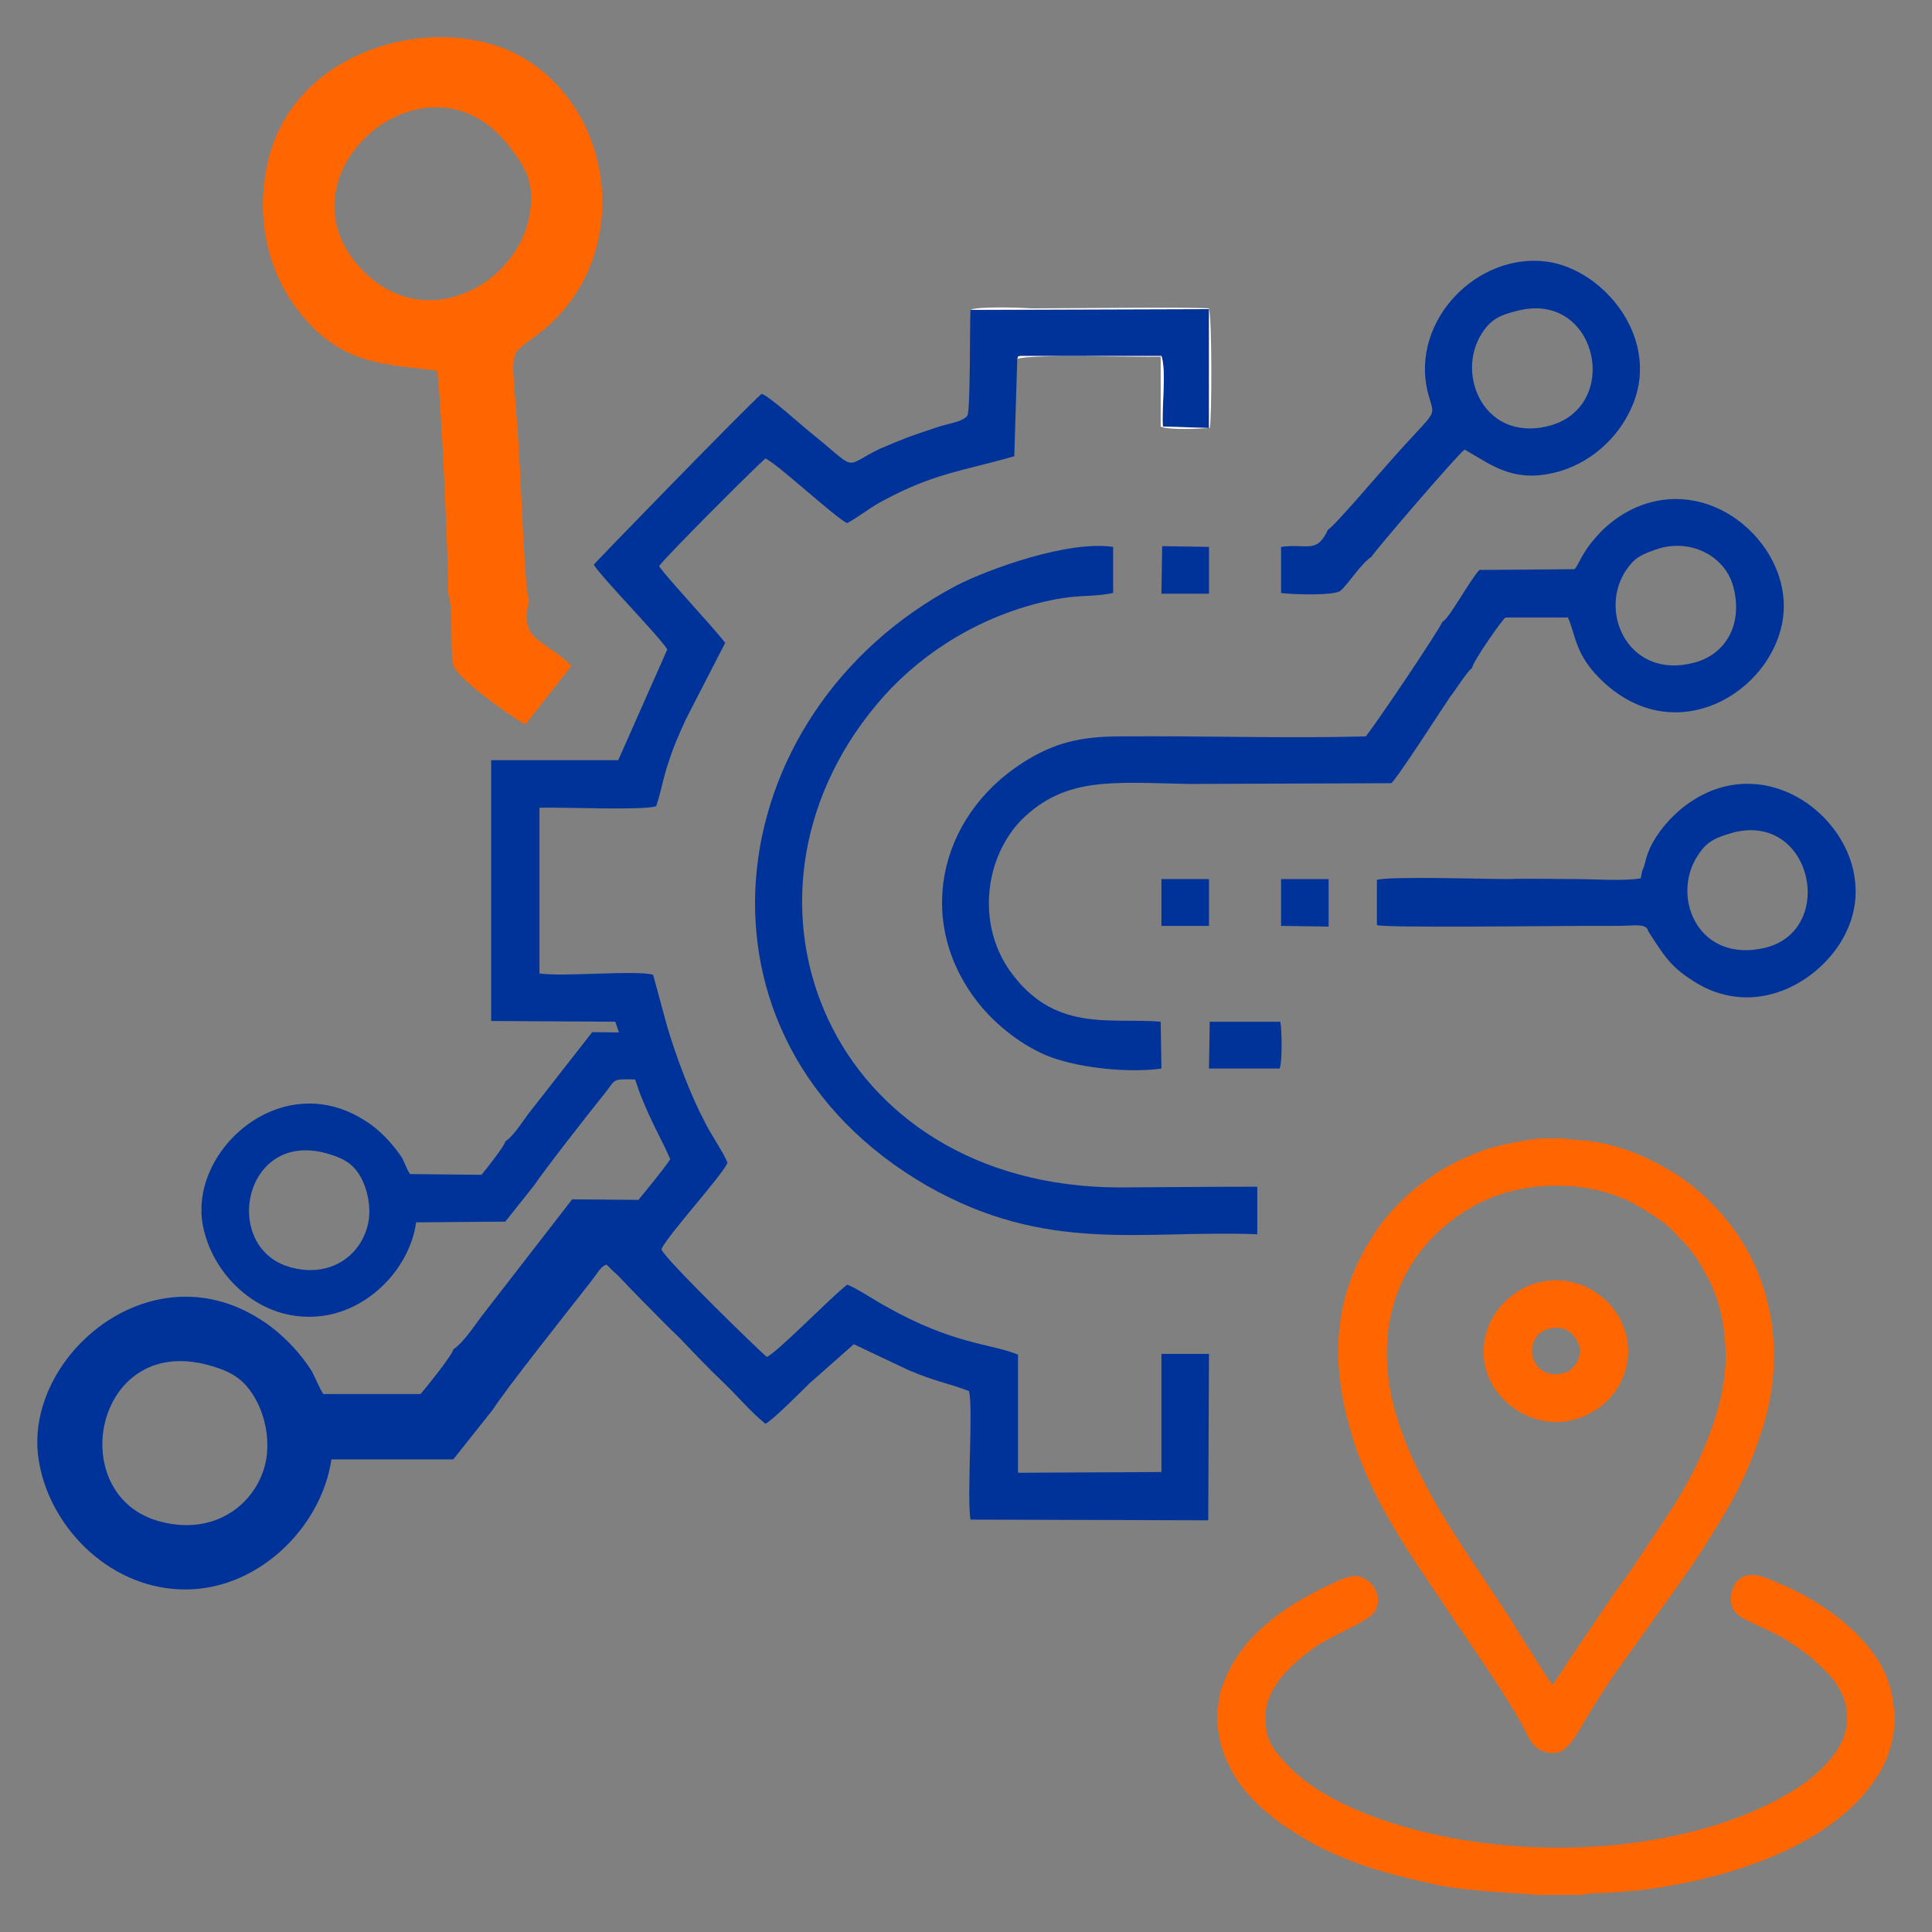<?xml version="1.0" encoding="UTF-8"?>
<!DOCTYPE svg PUBLIC "-//W3C//DTD SVG 1.1//EN" "http://www.w3.org/Graphics/SVG/1.1/DTD/svg11.dtd">
<!-- Creator: CorelDRAW X7 -->
<svg xmlns="http://www.w3.org/2000/svg" xml:space="preserve" width="26mm" height="26mm" version="1.1" style="shape-rendering:geometricPrecision; text-rendering:geometricPrecision; image-rendering:optimizeQuality; fill-rule:evenodd; clip-rule:evenodd"
viewBox="0 0 2600 2600"
 xmlns:xlink="http://www.w3.org/1999/xlink">
 <rect x="0" y="0" width="2600" height="2600" fill="#808080" stroke="none"/>
 <defs>
  <style type="text/css">
   <![CDATA[
    .fil0 {fill:#003399}
    .fil2 {fill:#FF6600}
    .fil1 {fill:white}
   ]]>
  </style>
 </defs>
 <g id="Слой_x0020_1">
  <g id="_2131787563968">
   <path class="fil0" d="M1369 483c3,-6 -2,-2 4,-4l190 0c7,20 0,71 2,95l62 2 0 -160 -321 1c-1,21 0,133 -4,142 -5,8 -21,10 -38,15 -15,5 -27,9 -41,14 -13,5 -25,10 -39,16 -52,25 -26,32 -97,-25 -11,-9 -52,-46 -62,-49 -19,16 -226,229 -226,230 14,21 88,96 99,114l-66 149 -171 0 0 351 167 1 33 96c16,41 29,61 41,89 -16,25 -94,114 -99,127 7,9 19,21 28,29 10,10 18,19 28,29 20,20 37,38 57,57 20,21 36,38 57,58 21,20 36,39 57,56 8,-3 48,-43 59,-54l60 -53 74 35c38,16 52,17 81,28 6,22 -3,140 2,173l320 1 1 -224 -64 0 0 159 -193 1 0 -159c-36,-15 -86,-13 -178,-65 -8,-4 -45,-28 -52,-29 -20,15 -96,93 -108,97 -4,-2 -139,-133 -142,-145 12,-23 81,-98 89,-116 -4,-12 -24,-41 -31,-56 -19,-36 -38,-87 -50,-127l-19 -70c-19,-7 -122,3 -153,-2l0 -223c30,-1 138,4 157,-2 7,-20 10,-41 17,-60 7,-22 14,-37 23,-57l53 -103c-19,-24 -79,-88 -89,-103 4,-8 127,-131 143,-145 15,6 92,78 110,87 17,-9 29,-20 48,-30 69,-37 103,-39 177,-60l4 -131z"/>
   <path class="fil0" d="M1692 1597c-61,0 -158,1 -186,1 -389,-1 -546,-386 -327,-649 52,-63 128,-114 217,-137 55,-14 67,-7 102,-14l0 -62c-61,-9 -168,30 -211,52 -325,172 -381,611 -39,808 162,92 288,59 444,65l0 -64z"/>
   <path class="fil0" d="M1941 837c-5,12 -87,134 -103,154 -108,3 -221,-1 -330,0 -55,0 -90,9 -131,35 -116,74 -147,219 -57,328 21,25 55,54 95,69 42,15 106,21 148,15l-1 -63c-67,-6 -144,16 -204,-70 -44,-64 -32,-152 17,-202 59,-58 122,-50 225,-48l272 -1c5,-1 71,-104 80,-117 6,-7 22,-33 29,-38 1,-9 42,-67 45,-68l84 0c11,24 9,51 48,87 98,91 225,14 241,-83 17,-104 -108,-211 -218,-141 -15,10 -25,19 -35,31 -17,19 -22,36 -27,41l-128 1c-12,12 -41,66 -50,70zm292 -99c-24,8 -34,12 -47,33 -34,57 8,143 93,121 41,-10 67,-49 54,-101 -10,-41 -55,-66 -100,-53z"/>
   <path class="fil0" d="M2210 1172l-2 10c-21,4 -65,1 -88,1 -30,0 -60,-1 -90,0 -31,0 -157,-4 -177,1l0 61c15,4 242,1 278,1 15,0 31,0 46,0 22,0 39,-4 41,7 22,34 30,48 62,68 28,18 66,28 107,16 58,-16 120,-79 109,-155 -9,-66 -70,-124 -138,-127 -55,-3 -103,31 -129,71 -16,25 -13,34 -19,46zm124 -52c-25,7 -37,12 -49,31 -36,54 -2,141 83,126 105,-17 74,-183 -34,-157z"/>
   <path class="fil0" d="M1787 713c-15,33 -28,18 -63,23l0 62c14,2 71,4 80,-3 13,-12 27,-36 42,-46 1,-4 116,-138 125,-144 37,21 68,48 132,28 42,-14 74,-45 91,-81 45,-93 -35,-190 -113,-200 -93,-12 -182,79 -160,174 10,41 18,17 -53,98 -11,12 -73,85 -81,89zm256 -295c-25,6 -37,12 -49,31 -35,55 3,144 87,125 103,-23 70,-183 -38,-156z"/>
   <path class="fil0" d="M1627 1438l95 0c4,-9 3,-53 1,-63l-95 0 -1 63z"/>
   <polygon class="fil0" points="1563,799 1627,799 1627,736 1564,735 "/>
   <polygon class="fil0" points="1563,1246 1627,1246 1627,1183 1563,1183 "/>
   <polygon class="fil0" points="1724,1246 1788,1247 1788,1183 1724,1183 "/>
   <path class="fil1" d="M1369 483c18,-7 161,-2 193,-3l0 94c10,5 53,3 66,2 3,-13 3,-149 -1,-161 -23,-2 -198,0 -240,0 -10,-1 -72,-3 -81,2l321 -1 0 160 -62 -2c-2,-24 5,-75 -2,-95l-190 0c-6,2 -1,-2 -4,4z"/>
   <path class="fil2" d="M712 808c-13,56 17,49 57,88l-62 79c-20,-11 -93,-63 -97,-80 -5,-28 1,-71 -7,-98 2,-6 -10,-284 -15,-298 -68,-10 -133,-4 -194,-91 -39,-57 -48,-126 -34,-188 35,-159 233,-205 341,-144 129,73 151,270 29,369 -53,43 -40,6 -31,174 2,25 7,177 13,189zm-29 -614c25,31 35,51 31,86 -10,102 -147,178 -234,75 -106,-126 95,-296 203,-161z"/>
   <path class="fil0" d="M719 1595l-39 49 -120 1c-9,65 -70,126 -141,127 -75,2 -134,-59 -146,-123 -19,-101 106,-213 218,-141 20,12 38,32 50,50 4,8 7,17 11,22l96 1c5,-6 32,-40 32,-45 11,-7 22,-25 31,-37l86 -110 86 1 -1 63c-62,0 -50,-5 -67,17 -22,27 -85,108 -96,125zm-280 -43c25,7 37,15 47,33 9,17 15,44 8,67 -11,39 -50,67 -101,54 -96,-24 -67,-185 46,-154z"/>
   <path class="fil0" d="M664 1896l-54 68 -164 0c-13,89 -95,173 -193,175 -102,2 -184,-81 -200,-169 -27,-138 146,-292 298,-194 27,17 53,44 69,70 5,10 10,22 15,30l131 0c7,-8 44,-54 44,-60 15,-10 31,-36 43,-51l117 -151 118 1 -1 86c-85,0 -68,-7 -92,24 -29,37 -117,148 -131,171zm-384 -59c34,9 50,21 64,46 13,23 21,59 12,91 -15,53 -69,92 -139,74 -132,-33 -91,-253 63,-211z"/>
   <path class="fil2" d="M2104 1532l-32 0c0,0 -42,5 -73,15 -22,8 -41,17 -60,28 -10,6 -17,12 -26,18 -4,3 -8,6 -13,10 -18,16 -38,37 -51,58 -55,84 -61,172 -27,279 28,87 81,159 125,225 31,47 77,111 103,159 4,9 11,22 17,27 6,6 21,11 33,6 16,-7 30,-38 38,-50 11,-18 23,-37 34,-53l55 -77c18,-25 47,-65 63,-90 35,-56 57,-89 80,-159 34,-101 16,-202 -37,-274 -24,-33 -55,-62 -93,-83 -76,-43 -124,-35 -136,-39zm-15 735c4,-3 23,-34 28,-41l57 -84c10,-14 20,-27 29,-41 42,-64 75,-106 101,-180 13,-36 22,-79 17,-121 -4,-46 -17,-73 -36,-104 -11,-17 -21,-26 -33,-39 -12,-12 -26,-21 -41,-30 -63,-41 -161,-41 -226,-5 -106,59 -142,170 -104,289 31,98 98,184 153,270 9,15 18,29 27,43 9,14 18,29 28,43z"/>
   <path class="fil2" d="M1638 2300l0 19c1,3 2,20 7,35 3,10 7,18 12,28 18,34 50,62 82,82 54,36 115,55 179,69 23,6 47,9 71,11 11,2 75,5 78,6l63 0c7,-3 28,-2 38,-3 12,-1 24,-2 37,-3 117,-14 267,-59 326,-161 17,-30 17,-56 19,-62l0 -16c-3,-7 0,-29 -18,-63 -27,-48 -81,-87 -135,-110 -19,-8 -44,-22 -60,-3 -6,7 -10,21 -6,33 9,26 59,22 122,83 6,6 14,14 19,22 4,7 11,19 12,28 5,27 -2,48 -15,65 -22,30 -54,51 -93,70 -158,75 -391,74 -552,5 -41,-18 -74,-39 -98,-67 -19,-21 -23,-34 -23,-59 1,-41 39,-73 69,-94 26,-17 68,-32 78,-46 12,-19 -2,-45 -24,-48 -10,-1 -24,6 -31,9 -41,19 -74,39 -100,64 -20,18 -40,46 -49,73 -2,5 -4,10 -5,16 -1,5 -1,13 -3,17z"/>
   <path class="fil2" d="M2081 1724c-14,2 -26,6 -35,12 -58,34 -68,111 -14,155 17,14 44,26 74,22 68,-10 107,-81 72,-142 -11,-19 -32,-36 -53,-43 -13,-4 -29,-7 -44,-4zm4 64c-38,9 -28,71 19,60 14,-3 27,-23 21,-38 -7,-17 -20,-27 -40,-22z"/>
  </g>
 </g>
</svg>
